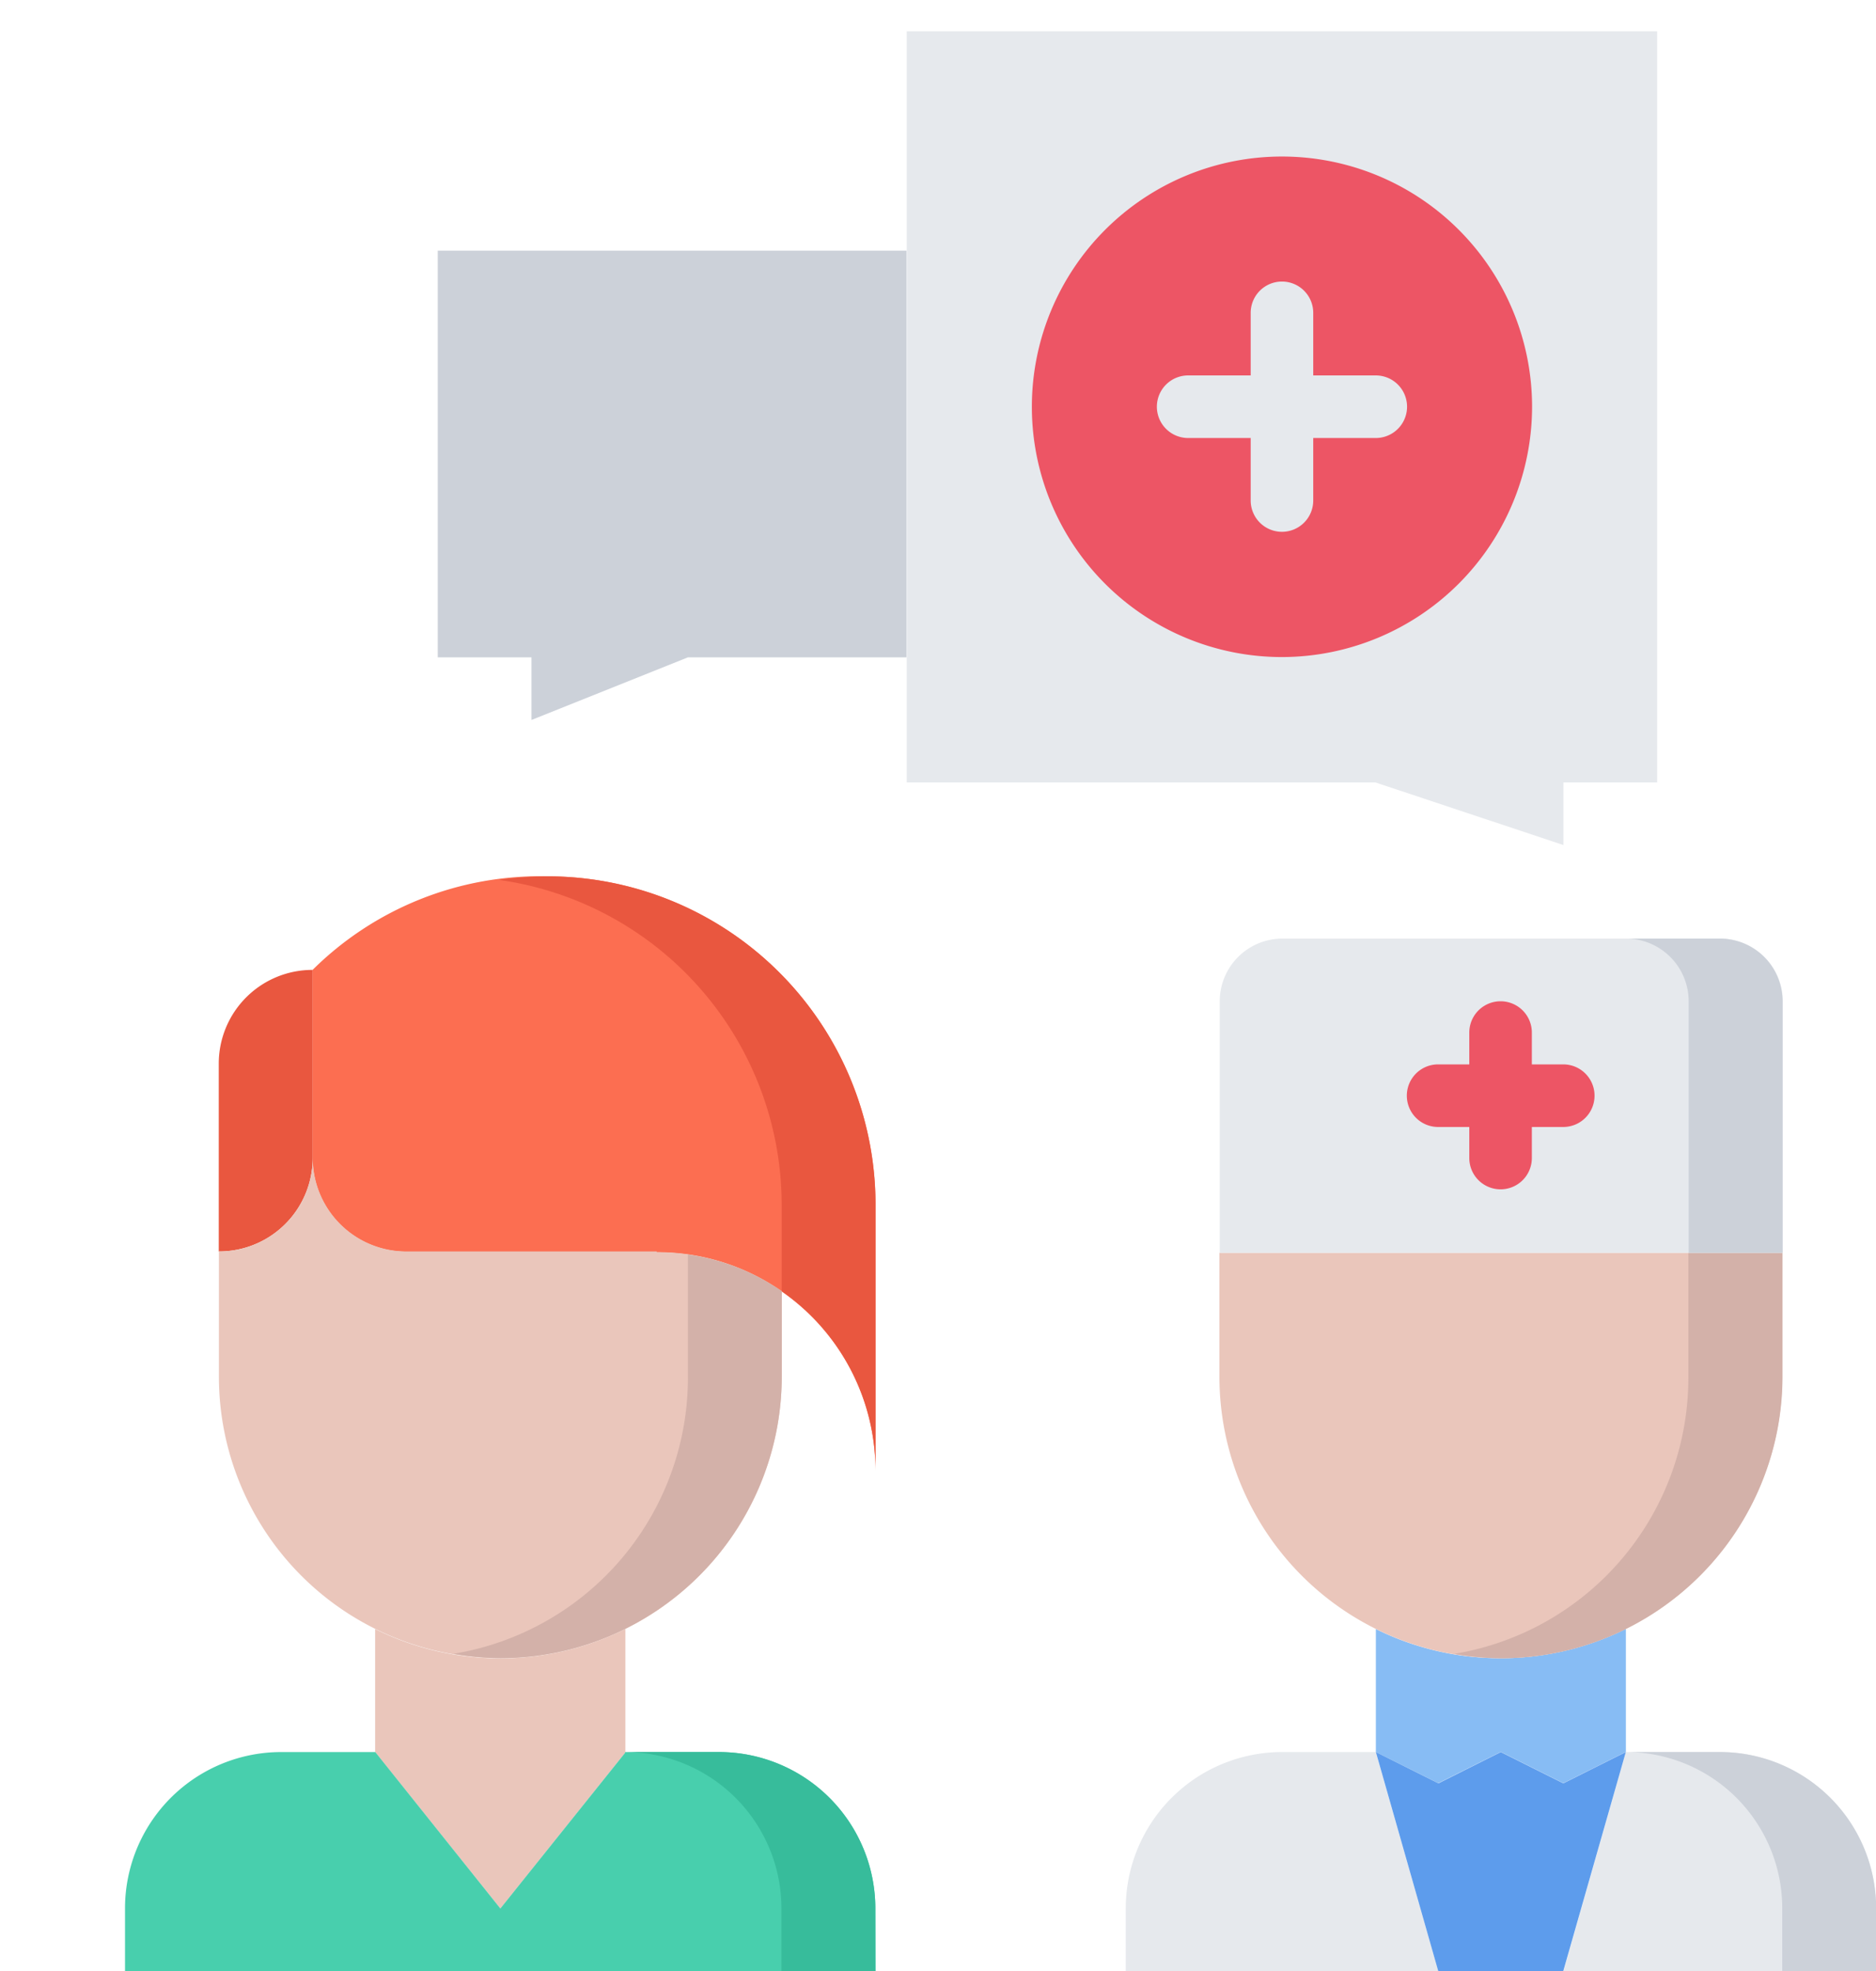 <svg height="25.637" viewBox="0 0 24.415 25.637" width="24.415" xmlns="http://www.w3.org/2000/svg"><path d="m38.766 1v9.77h-1.22v.814l-2.446-.814h-6.1v-9.77z" fill="#e6e9ed" transform="translate(-17.199 -.593)"/><path d="m36.849 6a2.849 2.849 0 1 1 -2.849 2.849 2.852 2.852 0 0 1 2.849-2.849z" transform="translate(-20.164 -3.558)"/><path d="m20.1 8.01v5.29h-2.845l-2.035.814v-.814h-1.22v-5.29z" fill="#ccd1d9" transform="translate(-8.303 -4.75)"/><path d="m39.7 8.849a2.849 2.849 0 1 0 -2.851 2.851 2.852 2.852 0 0 0 2.851-2.851z" fill="#ed5565" transform="translate(-20.164 -3.558)"/><path d="m15.257 52.061v1.6.009l-1.627 2.03-1.63-2.036v-1.6a3.658 3.658 0 0 0 3.255 0z" fill="#eac6bb" transform="translate(-7.118 -30.876)"/><path d="m54.067 58.035v.814h-4.067l.812-2.849h1.221a2.033 2.033 0 0 1 2.034 2.035z" fill="#e6e9ed" transform="translate(-29.652 -33.212)"/><path d="m53.219 56h-1.219a2.033 2.033 0 0 1 2.033 2.035v.814h1.222v-.814a2.033 2.033 0 0 0 -2.036-2.035z" fill="#ccd1d9" transform="translate(-30.838 -33.212)"/><path d="m39.253 56 .814 2.849h-4.067v-.814a2.035 2.035 0 0 1 2.033-2.035z" fill="#e6e9ed" transform="translate(-21.349 -33.212)"/><path d="m7 32.221a1.219 1.219 0 0 1 1.223-1.221v2.442a1.219 1.219 0 0 1 -1.223 1.22z" fill="#e9573f" transform="translate(-4.153 -18.385)"/><path d="m45.626 52.443a3.65 3.65 0 0 0 1.628-.382v1.6l-.814.407-.814-.407-.814.407-.812-.405v-1.6a3.645 3.645 0 0 0 1.626.38z" fill="#87bcf4" transform="translate(-26.094 -30.875)"/><path d="m46.323 40.04v1.611a3.662 3.662 0 0 1 -7.325 0v-1.611z" fill="#eac6bb" transform="translate(-23.128 -23.746)"/><path d="m49.548 40.04v1.611a3.64 3.64 0 0 1 -3.048 3.606 3.7 3.7 0 0 0 .611.057 3.664 3.664 0 0 0 3.662-3.662v-1.612z" fill="#d3b1a9" transform="translate(-27.575 -23.746)"/><path d="m17.327 32.283v3.463a2.841 2.841 0 0 0 -1.221-2.336 2.83 2.83 0 0 0 -1.628-.509v-.009h-3.255a1.219 1.219 0 0 1 -1.223-1.224v-2.441a4.2 4.2 0 0 1 3.052-1.217 4.272 4.272 0 0 1 4.275 4.273z" fill="#fc6e51" transform="translate(-5.932 -16.612)"/><path d="m16.582 28.01a4.8 4.8 0 0 0 -.631.046 4.27 4.27 0 0 1 3.682 4.227v1.123a2.841 2.841 0 0 1 1.221 2.336v-3.459a4.272 4.272 0 0 0 -4.273-4.273z" fill="#e9573f" transform="translate(-9.46 -16.612)"/><path d="m47.253 56-.814 2.849h-1.627l-.812-2.849.814.407.812-.407.814.407z" fill="#5d9cec" transform="translate(-26.094 -33.212)"/><path d="m13.768 58.849h-9.768v-.814a2.033 2.033 0 0 1 2.037-2.035h1.22l1.628 2.035 1.624-2.026v-.009h1.221a2.035 2.035 0 0 1 2.035 2.035z" fill="#48cfad" transform="translate(-2.373 -33.212)"/><path d="m21.223 56h-1.223a2.036 2.036 0 0 1 2.033 2.035v.814h1.222v-.814a2.035 2.035 0 0 0 -2.032-2.035z" fill="#37bc9b" transform="translate(-11.863 -33.212)"/><path d="m39.822 30h5.7a.816.816 0 0 1 .814.814v3.272h-7.328v-3.272a.816.816 0 0 1 .814-.814z" fill="#e6e9ed" transform="translate(-23.134 -17.792)"/><path d="m53.227 30h-1.222a.816.816 0 0 1 .814.814v3.272h1.222v-3.272a.816.816 0 0 0 -.814-.814z" fill="#ccd1d9" transform="translate(-30.842 -17.792)"/><path d="m14.327 38.742v1.107a3.662 3.662 0 0 1 -7.325 0v-1.628a1.219 1.219 0 0 0 1.221-1.221 1.219 1.219 0 0 0 1.221 1.221h3.256v.009a2.83 2.83 0 0 1 1.628.509z" fill="#eac6bb" transform="translate(-4.153 -21.944)"/><path d="m17.552 40.1v1.588a3.64 3.64 0 0 1 -3.052 3.603 3.7 3.7 0 0 0 .611.057 3.664 3.664 0 0 0 3.662-3.662v-1.111a2.815 2.815 0 0 0 -1.221-.475z" fill="#d3b1a9" transform="translate(-8.599 -23.781)"/><g fill="#ed5565"><path d="m47.4 34.449a.407.407 0 0 1 -.407-.407v-1.632a.407.407 0 1 1 .814 0v1.633a.407.407 0 0 1 -.407.406z" transform="translate(-27.871 -18.98)"/><path d="m47.029 34.835h-1.629a.407.407 0 0 1 0-.814h1.629a.407.407 0 1 1 0 .814z" transform="translate(-26.684 -20.177)"/><path d="m36.255 11.512a3.255 3.255 0 1 1 3.255-3.255 3.259 3.259 0 0 1 -3.255 3.255zm0-5.7a2.442 2.442 0 1 0 2.445 2.444 2.444 2.444 0 0 0 -2.445-2.441z" transform="translate(-19.571 -2.966)"/></g><path d="m40.407 12.254a.407.407 0 0 1 -.407-.406v-2.442a.407.407 0 1 1 .814 0v2.442a.407.407 0 0 1 -.407.406z" fill="#e6e9ed" transform="translate(-23.723 -5.337)"/><path d="m39.849 12.813h-2.442a.407.407 0 1 1 0-.814h2.442a.407.407 0 0 1 0 .814z" fill="#e6e9ed" transform="translate(-21.944 -7.116)"/></svg>